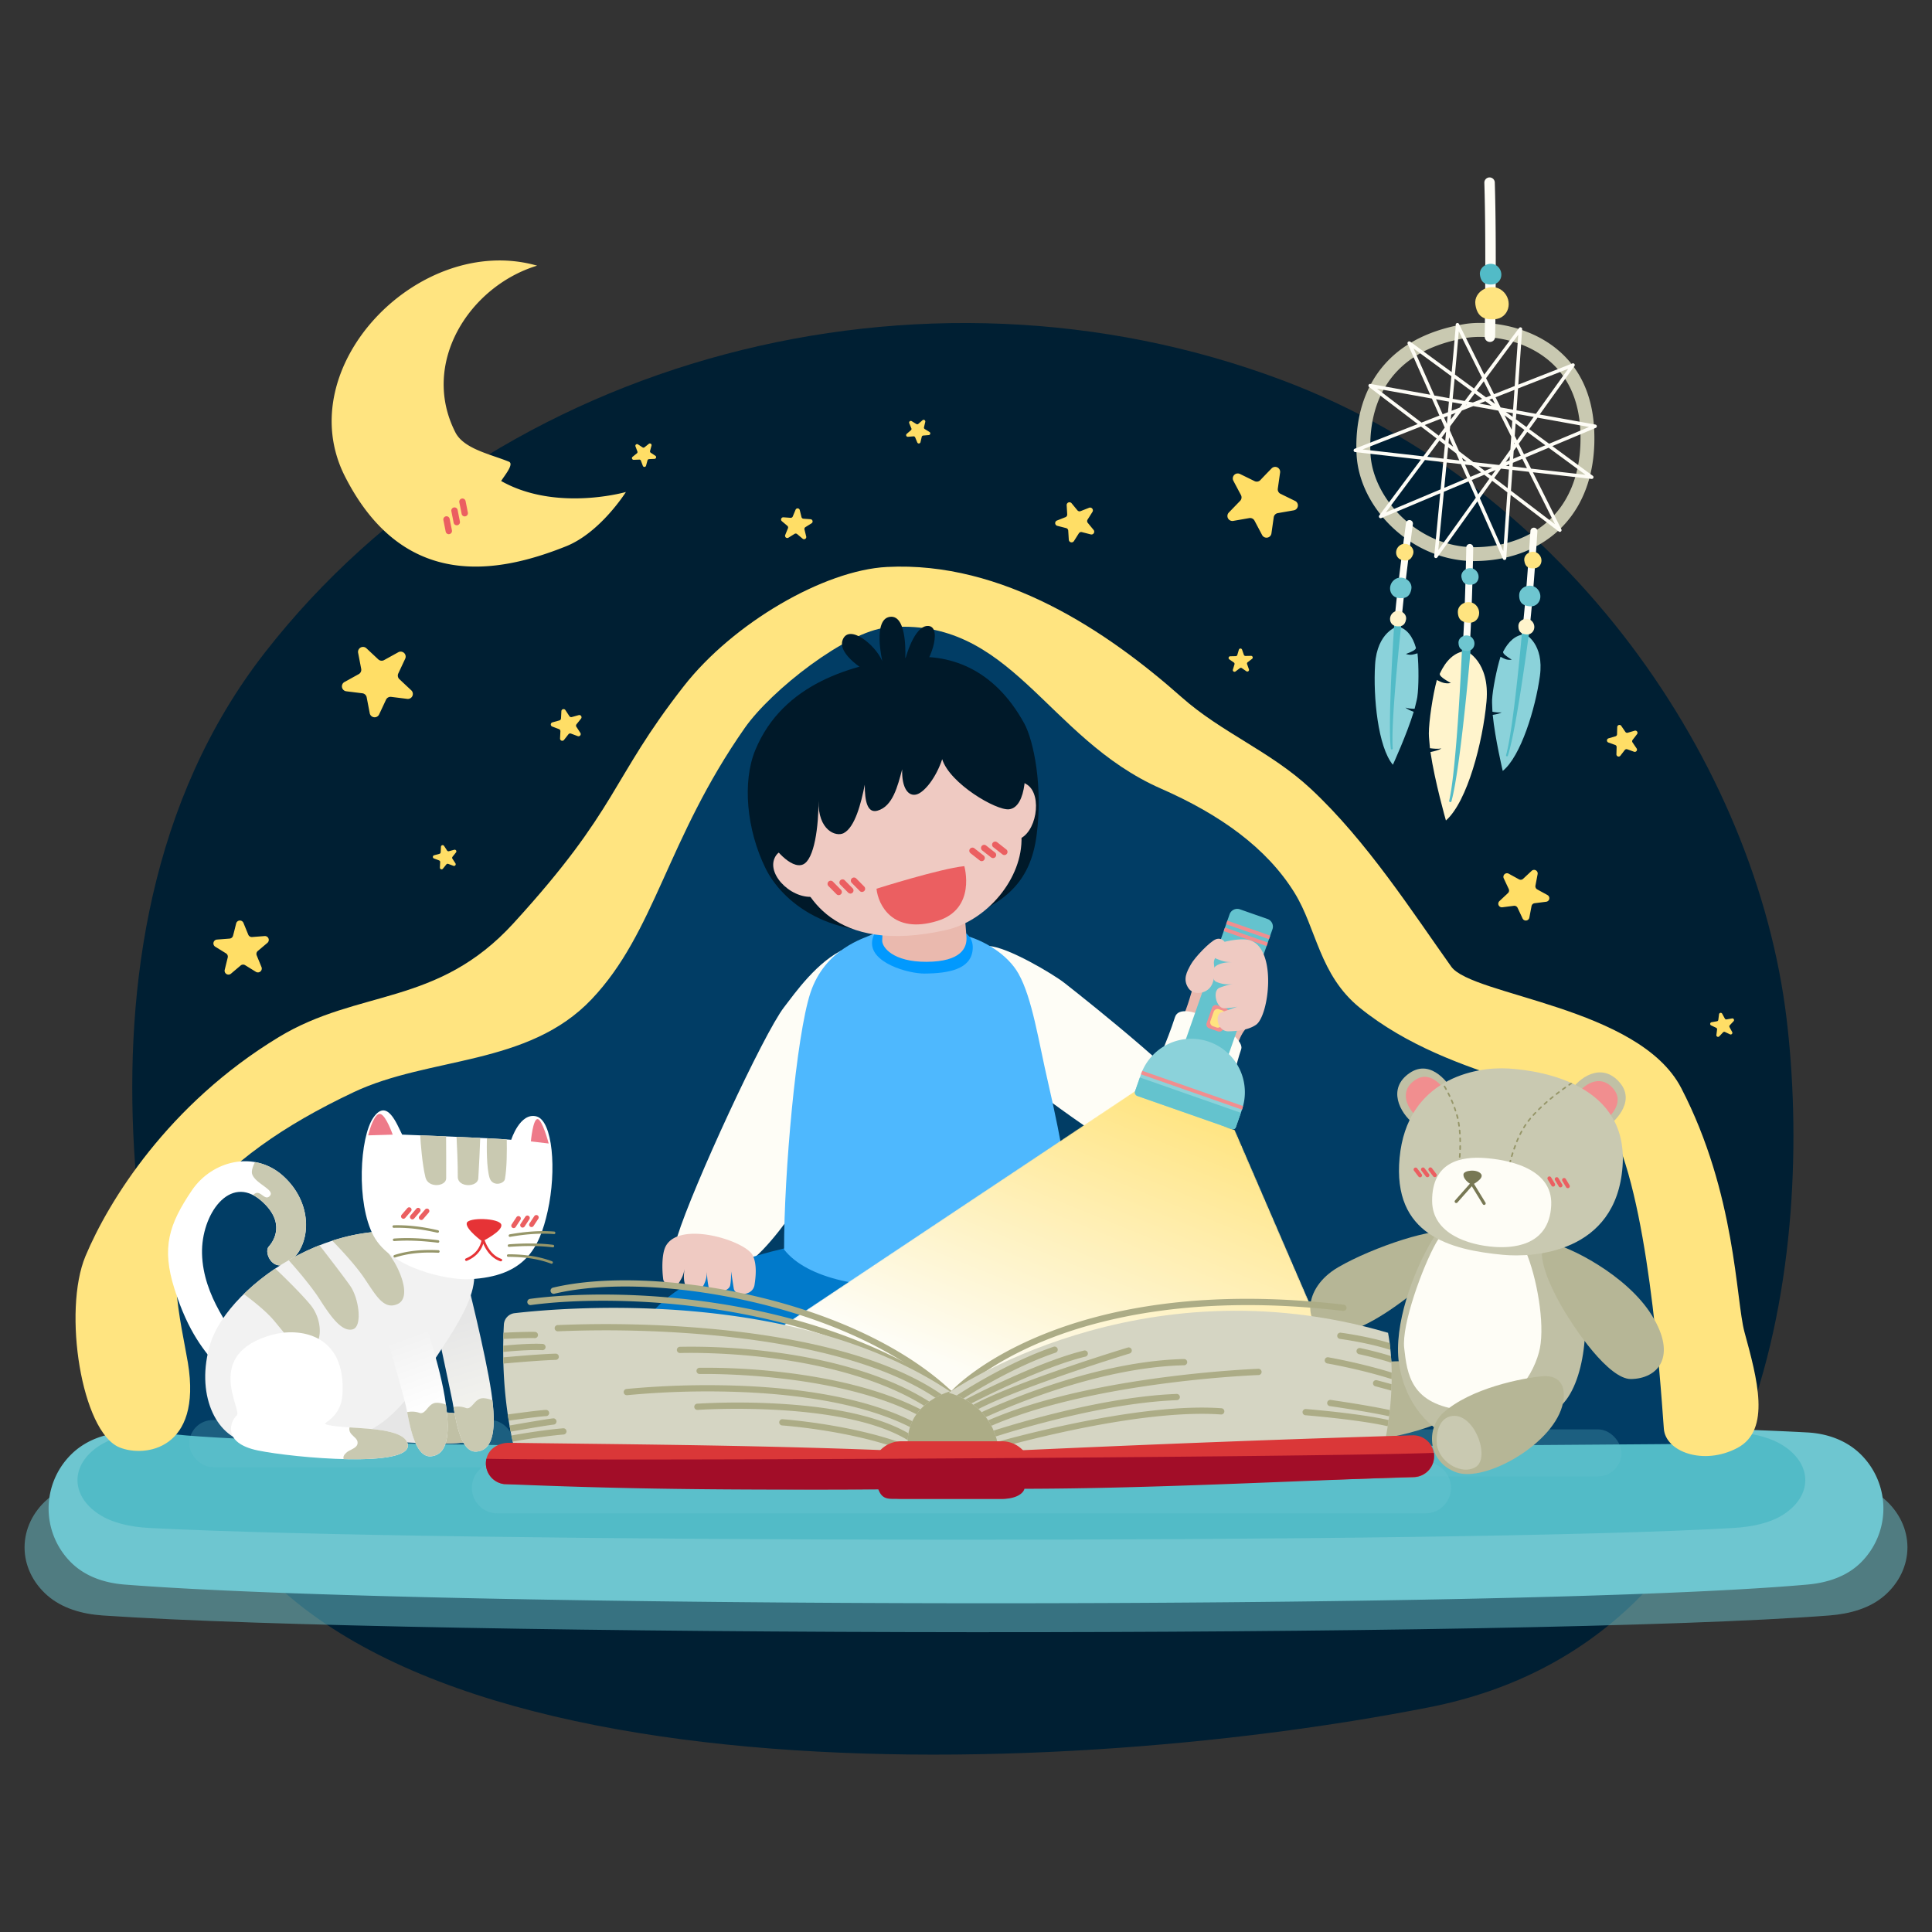 <svg xmlns="http://www.w3.org/2000/svg" viewBox="0 0 2000 2000"><rect x="0" y="0" width="2000" height="2000" fill="#333333" stroke="none"/><defs><linearGradient id="d" x1="441.94" x2="443.95" y1="2221.14" y2="2221.14" gradientTransform="scale(-171.82 171.82) rotate(67.872 1863.078 780.3)" gradientUnits="userSpaceOnUse"><stop offset="0" stop-color="#bfbfbf" class="stopColorbfbfbf svgShape"/><stop offset="1" stop-color="#000000" class="stopColor000000 svgShape"/></linearGradient><linearGradient id="f" x1="441.94" x2="443.95" y1="2221.14" y2="2221.14" gradientTransform="scale(-171.82 171.82) rotate(67.872 1863.078 780.3)" gradientUnits="userSpaceOnUse"><stop offset="0" stop-color="#ffe480" class="stopColorffe480 svgShape"/><stop offset="1" stop-color="#fefdf6" class="stopColorfefdf6 svgShape"/></linearGradient><linearGradient id="h" x1="422.12" x2="424.13" y1="2228.74" y2="2228.74" gradientTransform="scale(-52.23 52.23) rotate(-73.13 -1277.363 1419.63)" gradientUnits="userSpaceOnUse"><stop offset="0" stop-color="#f5f5f0" class="stopColorf5f5f0 svgShape"/><stop offset="1" stop-color="#e6e6e6" class="stopColore6e6e6 svgShape"/></linearGradient><linearGradient id="i" x1="456.43" x2="458.45" y1="2204.4" y2="2204.4" gradientTransform="matrix(13.89 37.39 37.39 -13.89 -88346.95 14938.77)" gradientUnits="userSpaceOnUse"><stop offset="0" stop-color="#f2f2f2" class="stopColorf2f2f2 svgShape"/><stop offset="1" stop-color="#ffffff" class="stopColorfff svgShape"/></linearGradient><clipPath id="g"><path fill="#c9c9b1" d="M1556.05,1299c30.67,2.87,117.08-1.32,123.62-91.66,6-83.51-80.76-98.89-118-101.22-35.21-2.2-105.13,11.39-112.8,92.28C1441.29,1278.48,1501.09,1293.84,1556.05,1299Z" clip-rule="evenodd" class="colorc9c9b1 svgShape"/></clipPath><clipPath id="j"><path fill="#d5d5c3" d="M1034,1505.06s1.06-47.47-51.84-63.34c0,0,196.34-138,454.74-62,9.92,53.06-2.68,109.76-2.68,109.76Z" clip-rule="evenodd" class="colord5d5c3 svgShape"/></clipPath><clipPath id="k"><path fill="#d5d5c3" d="M531.7,1496.68c-9.33-40.77-12.33-83.26-10.09-125.52a12.58,12.58,0,0,1,10.93-11.75c51.93-6,289.67-26.35,450.82,81,0,0-53.63,14.2-42.06,66.65Z" clip-rule="evenodd" class="colord5d5c3 svgShape"/></clipPath><filter id="a" width="559.57" height="32766" x="811.68" y="-9192" color-interpolation-filters="sRGB" filterUnits="userSpaceOnUse"><feFlood flood-color="#fff" result="bg"/><feBlend in="SourceGraphic" in2="bg"/></filter><filter id="c" width="559.57" height="346.58" x="811.68" y="1129.42" color-interpolation-filters="sRGB" filterUnits="userSpaceOnUse"><feFlood flood-color="#fff" result="bg"/><feBlend in="SourceGraphic" in2="bg"/></filter><mask id="e" width="559.57" height="346.58" x="811.68" y="1129.42" maskUnits="userSpaceOnUse"><g filter="url(#c)" mask="url(#b)" fill="#000000" class="color000 svgShape"><path d="M1175.06,1129.42l103.22,40.4,93,215.33s-255.48,93.09-348.74,90.82c-78.4-1.91-210.82-104.44-210.82-104.44Z" style="mix-blend-mode:multiply" fill="url(#d)" fill-rule="evenodd"/></g></mask></defs><g style="isolation:isolate" fill="#000000" class="color000 svgShape"><path fill="#001f33" fill-rule="evenodd" d="M214.86,1543.3c-43.19-94.65-179.6-561.48,59.51-868s679.2-422.15,1052.91-281.77c297.6,111.78,490.75,399.18,522.16,660.84,28.32,235.77-14.7,643-370,713C1078.15,1846.42,362,1865.82,214.86,1543.3Z" class="color001f33 svgShape"/><path fill="#ffde66" fill-rule="evenodd" d="M370.73 675.83a5.15 5.15 0 018.58-4.74l12.28 11.49a5.14 5.14 0 006 .75l14.72-8.13a5.15 5.15 0 017.15 6.69c-2.64 5.64-5.43 11.62-7.13 15.23a5.15 5.15 0 001.14 6l12.28 11.49a5.15 5.15 0 01-4.15 8.87l-16.69-2.08a5.17 5.17 0 00-5.3 2.93l-7.13 15.23a5.15 5.15 0 01-9.72-1.21c-1.18-6.11-2.43-12.59-3.18-16.51a5.17 5.17 0 00-4.42-4.15l-16.69-2.07a5.15 5.15 0 01-1.85-9.62l14.72-8.13a5.15 5.15 0 002.57-5.48C373.16 688.42 371.91 681.94 370.73 675.83zM1316.35 484.89a5.15 5.15 0 018.8 4.31c-.88 6.16-1.81 12.69-2.37 16.65a5.14 5.14 0 002.83 5.35l15.11 7.39a5.16 5.16 0 01-1.38 9.7l-16.57 2.89a5.15 5.15 0 00-4.21 4.35c-.56 4-1.5 10.49-2.37 16.65a5.15 5.15 0 01-9.65 1.69L1298.67 539a5.16 5.16 0 00-5.44-2.67l-16.57 2.9a5.15 5.15 0 01-4.58-8.66l11.7-12.08a5.16 5.16 0 00.86-6c-1.88-3.53-5-9.36-7.88-14.86a5.15 5.15 0 016.82-7l15.1 7.4a5.17 5.17 0 006-1C1307.42 494.1 1312 489.36 1316.35 484.89zM581.13 736.25a2.28 2.28 0 014.19-1.15l4.09 6.24a2.27 2.27 0 002.51.95l7.19-2a2.29 2.29 0 012.38 3.64l-4.67 5.81a2.28 2.28 0 00-.13 2.68c1 1.48 2.58 3.93 4.09 6.24a2.28 2.28 0 01-2.72 3.38l-7-2.64a2.3 2.3 0 00-2.59.7L583.83 766a2.28 2.28 0 01-4.06-1.54c.13-2.76.28-5.68.36-7.45a2.28 2.28 0 00-1.47-2.24l-7-2.65a2.28 2.28 0 01.21-4.33l7.19-2a2.29 2.29 0 001.68-2.1C580.86 741.92 581 739 581.13 736.25zM823.57 527.69a2.28 2.28 0 014.33.31c.66 2.68 1.37 5.52 1.79 7.24a2.29 2.29 0 002 1.73l7.44.53a2.29 2.29 0 011 4.22l-6.33 3.94a2.27 2.27 0 00-1 2.48c.42 1.72 1.12 4.56 1.78 7.24a2.28 2.28 0 01-3.68 2.3l-5.7-4.81a2.29 2.29 0 00-2.68-.19l-6.33 3.93a2.28 2.28 0 01-3.32-2.8c1-2.55 2.14-5.26 2.8-6.9a2.27 2.27 0 00-.64-2.61l-5.7-4.8a2.29 2.29 0 011.64-4l7.43.54a2.28 2.28 0 002.28-1.42zM1674.16 752.65a2.28 2.28 0 014.17-1.21l4.2 6.16a2.26 2.26 0 002.52.91l7.16-2.09a2.28 2.28 0 012.44 3.59l-4.56 5.9a2.27 2.27 0 00-.08 2.68l4.19 6.16a2.28 2.28 0 01-2.66 3.44l-7-2.52a2.3 2.3 0 00-2.58.75c-1.08 1.4-2.88 3.71-4.56 5.9a2.29 2.29 0 01-4.09-1.47c.08-2.76.17-5.69.22-7.45a2.29 2.29 0 00-1.5-2.23l-7-2.51a2.28 2.28 0 01.13-4.34l7.16-2.09a2.28 2.28 0 001.64-2.12C1674 758.34 1674.07 755.41 1674.16 752.65zM657.81 462A1.75 1.75 0 01660.4 460l4.77 3.12a1.73 1.73 0 002.05-.1c1.06-.84 2.8-2.24 4.44-3.57a1.74 1.74 0 012.05-.09 1.72 1.72 0 01.73 1.91l-1.49 5.5a1.73 1.73 0 00.73 1.92l4.76 3.12a1.75 1.75 0 01-.87 3.21l-5.69.27a1.76 1.76 0 00-1.6 1.29c-.35 1.31-.94 3.47-1.49 5.5a1.75 1.75 0 01-3.32.16l-2-5.33a1.76 1.76 0 00-1.72-1.12L656 476a1.75 1.75 0 01-1.17-3.11l4.44-3.57a1.74 1.74 0 00.54-2C659.36 466.1 658.56 464 657.81 462zM955 435a1.75 1.75 0 012.84 1.73c-.49 2.05-1 4.23-1.31 5.55a1.73 1.73 0 00.79 1.89l4.87 3a1.76 1.76 0 01.79 1.89 1.73 1.73 0 01-1.55 1.34l-5.68.47a1.73 1.73 0 00-1.56 1.34c-.31 1.31-.83 3.49-1.31 5.54a1.75 1.75 0 01-3.31.28c-.81-1.95-1.68-4-2.2-5.26a1.75 1.75 0 00-1.75-1.07l-5.69.47a1.74 1.74 0 01-1.28-3.06l4.32-3.72a1.74 1.74 0 00.48-2c-.53-1.24-1.39-3.31-2.21-5.26a1.75 1.75 0 012.52-2.16l4.87 3a1.75 1.75 0 002-.17zM456.48 876.53a1.75 1.75 0 013.21-.86l3.11 4.77a1.75 1.75 0 001.92.73l5.5-1.49a1.77 1.77 0 011.92.73 1.74 1.74 0 01-.11 2.05l-3.57 4.44a1.74 1.74 0 00-.11 2.05l3.12 4.77a1.75 1.75 0 01-2.08 2.59l-5.33-2a1.75 1.75 0 00-2 .53l-3.58 4.44a1.74 1.74 0 01-3.1-1.18c.11-2.11.22-4.34.28-5.69a1.74 1.74 0 00-1.12-1.72l-5.32-2a1.75 1.75 0 01.16-3.32l5.51-1.49a1.73 1.73 0 001.28-1.59C456.26 880.87 456.37 878.64 456.48 876.53zM1282.46 672.57a1.75 1.75 0 013.32-.07c.69 2 1.43 4.1 1.87 5.38a1.75 1.75 0 001.69 1.17l5.7-.12a1.74 1.74 0 011.09 3.13l-4.54 3.45a1.75 1.75 0 00-.59 2c.45 1.28 1.18 3.39 1.88 5.38a1.75 1.75 0 01-2.65 2l-4.68-3.25a1.74 1.74 0 00-2 0l-4.54 3.45a1.75 1.75 0 01-2.73-1.9l1.65-5.45a1.75 1.75 0 00-.68-1.94l-4.68-3.25a1.75 1.75 0 01-.67-1.94 1.73 1.73 0 011.63-1.24l5.7-.12a1.75 1.75 0 001.63-1.24zM1779.53 1050a1.75 1.75 0 013.27-.61l2.73 5a1.73 1.73 0 001.85.88l5.61-1a1.74 1.74 0 011.59 2.91l-3.92 4.14a1.76 1.76 0 00-.26 2l2.73 5a1.75 1.75 0 01-2.28 2.42l-5.15-2.44a1.76 1.76 0 00-2 .37c-.92 1-2.46 2.61-3.91 4.15a1.75 1.75 0 01-3-1.42c.27-2.09.56-4.31.73-5.66a1.75 1.75 0 00-1-1.8l-5.15-2.44a1.74 1.74 0 01.42-3.29l5.61-1a1.74 1.74 0 001.4-1.5C1779 1054.32 1779.26 1052.1 1779.53 1050zM244.45 956a4 4 0 017.6-.56c1.82 4.47 3.77 9.22 4.94 12.09a4 4 0 004 2.48l13-1a4 4 0 012.88 7l-10 8.44a4 4 0 00-1.12 4.57c1.18 2.87 3.12 7.62 4.95 12.09a4 4 0 01-5.81 4.92l-11.11-6.87a4 4 0 00-4.69.34l-10 8.45a4 4 0 01-6.47-4l3.11-12.69a4 4 0 00-1.78-4.36l-11.12-6.87a4 4 0 011.82-7.4l13-1a4 4 0 003.59-3C242.08 965.63 243.3 960.65 244.45 956zM1104.21 523a2.89 2.89 0 015.12-2l6 7.28a2.89 2.89 0 003.3.84l8.78-3.48a2.9 2.9 0 013.51 4.24c-1.88 3-3.86 6.09-5.06 8a2.89 2.89 0 00.21 3.4l6 7.27a2.89 2.89 0 01-2.95 4.65l-9.15-2.35a2.91 2.91 0 00-3.16 1.25l-5.06 8a2.89 2.89 0 01-5.33-1.37c-.22-3.49-.45-7.19-.59-9.42a2.91 2.91 0 00-2.17-2.63l-9.15-2.34a2.89 2.89 0 01-.35-5.49l8.79-3.48a2.9 2.9 0 001.82-2.88C1104.66 530.23 1104.43 526.53 1104.21 523zM1585.57 901.49a3.71 3.71 0 016.18 3.4l-2.27 11.9a3.71 3.71 0 001.86 3.94l10.61 5.83a3.71 3.71 0 01-1.33 6.93l-12 1.52a3.72 3.72 0 00-3.18 3c-.53 2.83-1.43 7.49-2.27 11.9a3.7 3.7 0 01-7 .88l-5.16-11a3.73 3.73 0 00-3.82-2.1l-12 1.52a3.71 3.71 0 01-3-6.38l8.82-8.29a3.72 3.72 0 00.82-4.28c-1.23-2.6-3.25-6.9-5.16-11a3.71 3.71 0 015.15-4.82l10.61 5.83a3.71 3.71 0 004.32-.55z" class="colorffde66 svgShape"/><path fill="#ffe480" fill-rule="evenodd" d="M586,565.51c35.69-14.29,61.93-56.19,61.93-56.19s-58.46,16.81-111.61-3.22a124.94,124.94,0,0,1-17.53-8.17c3.54-5.74,13.7-17.63,8-20-18.7-7.68-46.6-13.12-55.39-30.36C435,376.18,485.63,296.52,556,275,434.6,240.47,299.16,379.45,357.18,493.34,417.84,612.42,515.83,593.6,586,565.51Z" class="colorffe480 svgShape"/><path fill="#eb5f61" d="M464.6 553a3.3 3.3 0 01-3.23-2.66L459 538.39a3.3 3.3 0 116.48-1.29l2.37 11.9a3.32 3.32 0 01-2.6 3.89A3.57 3.57 0 01464.6 553zM472.85 543.77a3.32 3.32 0 01-3.24-2.66l-2.36-11.9a3.3 3.3 0 116.48-1.29l2.36 11.9a3.3 3.3 0 01-2.59 3.89A3.66 3.66 0 01472.85 543.77zM481.1 534.59a3.3 3.3 0 01-3.24-2.66L475.49 520a3.3 3.3 0 116.48-1.29l2.37 11.9a3.3 3.3 0 01-2.6 3.88A2.79 2.79 0 01481.1 534.59z" class="coloreb5f61 svgShape"/><path fill="#c9c9b1" d="M1526.36,580.85c-30.32,0-59.9-11.86-83.48-33.53-23.1-21.23-37.16-49.25-38.57-76.88-1.67-32.7,6-61.88,22-84.4,19-26.64,49-43.61,89.13-50.45h0c25.4-4.34,66,1.64,95.22,25,24.43,19.55,37.75,47.63,39.6,83.47,2.12,40.88-8.79,75.37-31.56,99.73-21.77,23.3-53.91,36.45-90.51,37ZM1532,348.74a86.85,86.85,0,0,0-14.12,1.05h0c-90.83,15.49-101.12,81.78-99.18,119.92,2.35,46,48.75,96.73,107.65,96.73H1528c32.65-.53,61.14-12,80.21-32.47,20-21.43,29.61-52.26,27.7-89.15-1.63-31.55-13.14-56.1-34.21-73C1578.85,353.57,1550.94,348.74,1532,348.74Zm-15.33-6.05h0Z" class="colorc9c9b1 svgShape"/><path fill="#fefdf6" d="M1557.48,579.69a1.8,1.8,0,0,1-1.64-1.08L1529.44,519l-41.52,58a1.8,1.8,0,0,1-3.25-1.23c1.81-18.69,4-41.32,6.26-65.11l-61,25.66a1.78,1.78,0,0,1-2.11-.55,1.82,1.82,0,0,1,0-2.19l43.13-57.83L1402.87,468a1.8,1.8,0,0,1-.46-3.47l65.2-25.56-50.31-38.34a1.8,1.8,0,0,1,1.41-3.2l61.81,11.16-23.34-52.69a1.8,1.8,0,0,1,2.71-2.18l42.88,31.49c2.55-27.71,4.23-47,4.17-48.85a1.8,1.8,0,0,1,3.4-1l26.16,52.47,36-48.25a1.8,1.8,0,0,1,3.24,1.2l-4,57.39,56-21.95a1.81,1.81,0,0,1,2.08.57,1.79,1.79,0,0,1,0,2.15l-35.94,50.16,57.66,10.41a1.8,1.8,0,0,1,.38,3.43L1607,461.81l41.85,30.73a1.8,1.8,0,0,1-1.27,3.24l-60.74-6.89L1616.34,548a1.8,1.8,0,0,1-2.7,2.24l-49.8-37.94L1559.28,578a1.81,1.81,0,0,1-1.48,1.65A1.73,1.73,0,0,1,1557.48,579.69Zm-25.6-64.06,24.31,54.88,4.22-60.84-15.69-11.95Zm-37.17-6.57c-2.28,23.81-4.35,45.25-5.81,60.37l38.85-54.22-7.49-16.9Zm69.43-1.08,45.53,34.69-27.05-54.26-17-1.93Zm-89.07-31.78-40.44,54.22,56.69-23.85c.89-9.31,1.8-18.77,2.7-28.22Zm48.51,20.71,6.61,14.9,11.66-16.28-5.33-4.06Zm23.24-2.12,13.88,10.58,1.34-19.3-8.3-.94Zm-49.22-16c-.85,8.9-1.69,17.69-2.5,26.22l23.7-10-6.46-14.58Zm18.89,2.14,5.64,12.72,11.08-4.67-9.49-7.23Zm23.86,9,3.6,2.74,4.37-6.09Zm44.62-4.81,56.33,6.39-38.13-28-24,10.08Zm-54.26-2.53,6.33,4.82,7.69-3.23Zm35.16.36,14.83,1.68-4.81-9.65-9.75,4.1Zm-7-.8,3.45.39.13-1.9Zm-33.72-3.82,26.4,3,.81-.34,11.15-15.56.93-13.47-13.3-26.69-.33-.24-25.69-4.64-11.79,4.62-12.14,16.28q-.2,2.09-.39,4.2l9.56,21.58ZM1563,472.2l-4.33,6,4-1.69Zm-48.2,4.88,3.33.38-4.77-3.63Zm-16.86-1.91,12.71,1.44-3.24-7.31L1499.1,463Q1498.53,469.08,1497.94,475.17Zm69.06-8.55-.58,8.36,7.86-3.3-4.47-9Zm-89.44,6.24,16.8,1.91q.69-7.22,1.36-14.38l-5.65-4.3Zm-67.08-7.61,62.94,7.14,13.78-18.49L1471,441.53Zm161.7-5.86,5.43,10.89,22.18-9.33L1581,447.13Zm-72.68-.65,4.88,3.72-4.31-9.72C1499.88,454.73,1499.7,456.74,1499.5,458.74Zm68.08-.5-.1,1.53.51-.71Zm15.49-14,20.59,15.12L1645,442l-53.37-9.64Zm-90.85,9,3.9,3q.45-4.73.89-9.4Zm75.85-2.05,2.29,4.6,7.71-10.76-9.11-6.68ZM1474.89,440l14.47,11,6.24-8.37-4.06-9.17Zm82.57-10.13,7.44,14.93.63-9Zm11.8,4.19,10.91,8,7.49-10.46-18-3.25Zm-74.37-1.9,2.89,6.51q.38-4,.75-7.93Zm-69.46-29.84,46.11,35.13,18.54-7.27-7.79-17.59Zm76.86,26.94-.48,5.06,5.14-6.89Zm56.56-2.84,7,5.12.27-3.82Zm-72.28-13.06,6.86,15.5,5.48-2.14c.34-3.71.69-7.36,1-10.94Zm83.33,11.39,20.08,3.63,33.39-46.6-51.9,20.35Zm-66.41-8.33q-.4,4.36-.82,8.82L1511,422l2.75-3.68Zm49.94,5.36,12.91,2.33,1.42-20.52-19.58,7.67Zm-22-4,12.69,2.29-6.45-4.73ZM1517.74,419l-.36.48.95-.37Zm24-5.18,5.9,4.34-2.77-5.57Zm-21.54,2,4.57.82,9.56-3.74-7.72-5.68Zm-16.32-2.95,12.35,2.23,7.47-10-17.88-13.14C1505.16,398.53,1504.51,405.53,1503.83,412.81Zm-19-3.43,15.46,2.79c.75-8,1.46-15.63,2.11-22.76l-39.17-28.77Zm43.9-5.11,9.54,7,5-1.94-7.32-14.69Zm9.59-12.85,8.27,16.6L1568,399.6l3.67-53Zm-32.15-3.71,19.66,14.43,8.27-11.1-24-48.14C1509.41,351.64,1508,367.73,1506.15,387.71Z" class="colorfefdf6 svgShape"/><path fill="#fefdf6" d="M1542.37,354h-.09a5.39,5.39,0,0,1-5.31-5.5c0-.94,1.58-94.88-.38-159.26a5.41,5.41,0,0,1,5.24-5.57h.17a5.4,5.4,0,0,1,5.4,5.24c2,64.64.39,158.83.37,159.78A5.4,5.4,0,0,1,1542.37,354Z" class="colorfefdf6 svgShape"/><path fill="#ffe480" fill-rule="evenodd" d="M1546.79,330.52c15.45-.74,20-19.39,8.82-29.23s-30.37-.46-28.29,14S1538.56,330.91,1546.79,330.52Z" class="colorffe480 svgShape"/><path fill="#52bbc7" fill-rule="evenodd" d="M1544.55,294.47c9.93-.48,12.85-12.46,5.67-18.78s-19.51-.3-18.18,9S1539.26,294.72,1544.55,294.47Z" class="color52bbc7 svgShape"/><path fill="#fefdf6" d="M1446.79,652h-.22a3.59,3.59,0,0,1-3.37-3.82c1.89-30.06,12.18-105.94,12.28-106.7a3.6,3.6,0,1,1,7.14,1c-.1.76-10.35,76.38-12.23,106.19A3.61,3.61,0,0,1,1446.79,652Z" class="colorfefdf6 svgShape"/><path fill="#ffe480" fill-rule="evenodd" d="M1451.54,579.77c-7.76-1.81-8.33-11.68-1.75-15.63s15.43,2.58,13,9.7S1455.68,580.73,1451.54,579.77Z" class="colorffe480 svgShape"/><path fill="#6ec6d0" fill-rule="evenodd" d="M1448.16,619.13c-9.84-.89-12.24-12.92-4.84-18.89s19.4.53,17.68,9.68S1453.4,619.6,1448.16,619.13Z" class="color6ec6d0 svgShape"/><path fill="#8bd2da" fill-rule="evenodd" d="M1446.79,648.39s-21.21,5.65-23.3,39.47,3,85.41,18.41,103.81c0,0,14.28-31,21.56-54.79-3.3-1.26-7-2.86-8.58-4.42,2.61,1,6.19,1.2,9.51,1.28,1.08-4.82,2.26-8.58,2.79-12.1,1.52-10,1.65-32,.21-45.36-3.83,1.12-6.85,2.43-12,.71,5.38-2,10.95-4.32,10.3-6.59C1462.53,659.45,1456.73,650.8,1446.79,648.39Z" class="color8bd2da svgShape"/><path fill="#52bbc7" fill-rule="evenodd" d="M1443.2,648.07s-2.73,39.76-3.87,76.06c-.65,20.79-.77,40.44.45,50.85a1,1,0,0,0,1.07.89,1,1,0,0,0,.89-1.08c-.78-10.37.15-29.85,1.65-50.46,2.62-36.11,7-75.62,7-75.62a3.6,3.6,0,1,0-7.18-.64Z" class="color52bbc7 svgShape"/><path fill="#fff4cc" fill-rule="evenodd" d="M1445.86,648.32c-7.4-.67-9.21-9.72-3.64-14.21s14.59.4,13.3,7.28S1449.81,648.68,1445.86,648.32Z" class="colorfff4cc svgShape"/><path fill="#fefdf6" d="M1579,660.2a4,4,0,0,1-.49,0,3.61,3.61,0,0,1-3.09-4.06c4-29.59,8.83-105.75,8.88-106.51a3.6,3.6,0,1,1,7.19.45c0,.77-4.88,77.19-8.93,107A3.6,3.6,0,0,1,1579,660.2Z" class="colorfefdf6 svgShape"/><path fill="#ffe480" fill-rule="evenodd" d="M1587.83,588.39c8-.25,10.47-9.82,4.8-15s-15.64-.51-14.69,6.94S1583.59,588.52,1587.83,588.39Z" class="colorffe480 svgShape"/><path fill="#6ec6d0" fill-rule="evenodd" d="M1583.42,627.64c9.82,1.06,14.54-10.25,8.45-17.57s-19.12-3.29-19.23,6S1578.18,627.08,1583.42,627.64Z" class="color6ec6d0 svgShape"/><path fill="#8bd2da" fill-rule="evenodd" d="M1579,656.6s19.69,9.71,15.09,43.28-19.75,83.15-38.46,98.17c0,0-7.91-33.18-10.37-58,3.49-.58,7.48-1.41,9.29-2.64-2.75.44-6.3,0-9.58-.62-.12-4.94-.53-8.85-.36-12.41.48-10.07,4.68-31.74,8.71-44.52,3.54,1.86,6.24,3.74,11.64,3.06-4.88-3.06-9.9-6.39-8.82-8.48C1561.39,664.35,1568.78,657,1579,656.6Z" class="color8bd2da svgShape"/><path fill="#52bbc7" fill-rule="evenodd" d="M1575.42,656.21s-3.48,39.6-8,75.52c-2.59,20.5-5.5,39.78-8.3,49.8a1,1,0,1,0,1.89.57c3.23-10,7-29.26,10.43-49.78,6-35.81,11.15-75.33,11.15-75.33a3.6,3.6,0,1,0-7.16-.78Z" class="color52bbc7 svgShape"/><path fill="#fff4cc" fill-rule="evenodd" d="M1579.93,656.72c7.39.79,10.94-7.72,6.36-13.22s-14.38-2.48-14.47,4.52S1576,656.29,1579.93,656.72Z" class="colorfff4cc svgShape"/><path fill="#fefdf6" d="M1517.38,677.39h-.33a3.6,3.6,0,0,1-3.26-3.92c2.69-29.74,4.09-106,4.1-106.81a3.61,3.61,0,0,1,3.6-3.53h.07a3.6,3.6,0,0,1,3.54,3.66c0,.77-1.42,77.33-4.13,107.33A3.61,3.61,0,0,1,1517.38,677.39Z" class="colorfefdf6 svgShape"/><path fill="#6ec6d0" fill-rule="evenodd" d="M1523.15,605.25c7.94-.6,10-10.27,4.12-15.18s-15.65.2-14.37,7.59S1518.91,605.57,1523.15,605.25Z" class="color6ec6d0 svgShape"/><path fill="#ffe480" fill-rule="evenodd" d="M1520.49,644.66c9.86.62,14.07-10.89,7.66-17.93s-19.25-2.44-19,6.87S1515.24,644.33,1520.49,644.66Z" class="colorffe480 svgShape"/><path fill="#fff4cc" fill-rule="evenodd" d="M1517.81,673.83s24.79,10.88,21,52.48-19.73,103.53-42,123.06c0,0-11.57-40.43-16-70.84,4.27-.91,9.14-2.15,11.3-3.76-3.36.69-7.77.29-11.84-.23-.41-6.08-1.14-10.88-1.13-15.28,0-12.42,4-39.36,8.28-55.32,4.47,2.09,7.89,4.26,14.5,3.12-6.18-3.49-12.54-7.32-11.32-9.95C1496.55,684.34,1505.24,674.89,1517.81,673.83Z" class="colorfff4cc svgShape"/><path fill="#52bbc7" fill-rule="evenodd" d="M1513.38,673.54s-2.11,49-5.7,93.49c-2.06,25.38-4.58,49.3-7.48,61.8a1.21,1.21,0,0,0,2.35.6c3.44-12.46,7-36.43,10.11-61.9,5.44-44.44,9.58-93.42,9.58-93.42a4.44,4.44,0,1,0-8.86-.57Z" class="color52bbc7 svgShape"/><path fill="#6ec6d0" fill-rule="evenodd" d="M1518.31,673.86c7.42.47,10.58-8.2,5.76-13.49s-14.48-1.83-14.25,5.17S1514.35,673.61,1518.31,673.86Z" class="color6ec6d0 svgShape"/><path fill="#6ec6d0" fill-rule="evenodd" d="M1974.58,1601.85c0-18.69-8.52-36.62-23.67-49.83s-35.74-19.63-57.13-20.64c-313.9-14.93-1468.52-13.23-1787.56,0-21.4.88-42,7.42-57.13,20.64s-23.67,31.14-23.67,49.83h0c0,18.69,8.51,36.61,23.67,49.83s35.77,19.17,57.13,20.64c323.09,22.17,1477.94,24,1787.56,0,21.34-1.66,42-7.43,57.13-20.64s23.67-31.14,23.67-49.83Z" opacity=".5" class="color6ec6d0 svgShape"/><path fill="#6ec6d0" fill-rule="evenodd" d="M1949.68,1561.6a78.75,78.75,0,0,0-23.06-55.68c-14.77-14.77-34.83-21.93-55.68-23.06-305.88-16.68-1431-14.78-1741.88,0-20.86,1-40.91,8.29-55.68,23.06a78.75,78.75,0,0,0-23.06,55.68h0a78.74,78.74,0,0,0,23.06,55.67c14.77,14.77,34.86,21.43,55.68,23.07,314.83,24.77,1440.17,26.84,1741.88,0,20.8-1.85,40.91-8.3,55.68-23.07a78.74,78.74,0,0,0,23.06-55.67Z" class="color6ec6d0 svgShape"/><path fill="#52bbc7" fill-rule="evenodd" d="M1868.84,1532.22c0-13.13-7.82-25.72-21.72-35s-32.8-13.79-52.43-14.5c-288-10.49-1347.58-9.29-1640.34,0-19.65.62-38.53,5.22-52.43,14.5s-21.72,21.88-21.72,35h0c0,13.14,7.81,25.73,21.72,35s32.82,13.48,52.43,14.51c296.48,15.57,1356.22,16.88,1640.34,0,19.58-1.17,38.52-5.22,52.43-14.51s21.72-21.87,21.72-35Z" class="color52bbc7 svgShape"/><path fill="#013d65" fill-rule="evenodd" d="M149.45,1478.11c-16-41-69.67-162.18,51-301.77,48.56-56.18,283.34-78.19,387.68-220.68,80.54-110,146.3-226.1,219.81-289.39,39.8-34.27,124.2-53.93,188.86-49.79s173,125.16,231.06,157.79c90,50.57,132.89,134.42,234,242.85,58.07,62.25,179.92,74.34,211.24,114.49,91.38,117.14,93.3,296.15,111.58,362.77C1784.66,1494.38,162,1510.36,149.45,1478.11Z" class="color013d65 svgShape"/><path fill="#ffe480" fill-rule="evenodd" d="M123.7,1498.34c25.92,10.61,85.79,2.8,70.79-87.73-6.28-37.89-27.65-119.13,4.47-158.31,40-48.79,93.39-86.78,167.08-121.64,78.39-37.08,180.53-26.93,246.28-96.13,66-69.48,77.78-165.41,158.63-280.92,27.63-39.47,105.39-100,147.14-104,129.06-12.23,164.38,114.36,283.75,166.77,60.84,26.7,109.29,61.09,138.23,107.82,22.83,36.87,25.57,84.89,67.54,119,97,78.71,238,84,258.27,120.56,40.14,72.54,52.48,260.89,56.53,315.3,1.76,23.77,41,38.4,76.13,19.84s20.48-71.76,7.36-119.84c-9.1-33.35-8.76-143.3-65.53-252.76-43.73-84.31-216.55-95.47-238.07-125.67-39.67-55.66-87.4-130.16-145.64-184.3-41.65-38.73-92-57.79-133.53-94.65-76.91-68.2-185.11-141-305-134.76C852.92,590.29,758.92,645,707.8,710.39,631.62,807.88,641,836,531.65,955.66c-79,86.55-160.14,67.67-243.16,118-114.63,69.52-176.24,169.92-200,226.67S84.37,1482.25,123.7,1498.34Z" class="colorffe480 svgShape"/><path fill="#6ec6d0" fill-rule="evenodd" d="M1257.4,1482.71a38.08,38.08,0,0,0-38.09-38.08h-525a38.08,38.08,0,0,0-38.09,38.08h0a38.09,38.09,0,0,0,38.09,38.09h525a38.09,38.09,0,0,0,38.09-38.09Z" opacity=".35" class="color6ec6d0 svgShape"/><path fill="#eab9ae" fill-rule="evenodd" d="M1247.92,1155c24.57,24.6-10,69.68-61.71,38-35.61-21.76-102-71.16-138.14-99.18-23.31-18.08-36.35-55.41-24.29-76.42,13-22.62,48.11-10.92,78.47,9.73C1136.9,1050.75,1213.65,1120.71,1247.92,1155Z" class="coloreab9ae svgShape"/><path fill="#eab9ae" fill-rule="evenodd" d="M1251.88,1186.2c-12.85,32.31-81.88,14-67.4-41.38,9.64-36.83,27.77-59.14,43.24-99.91,10.12-26.67,13.26-66,46.41-58.3,13.26,3,28.28,16.26,29.4,33.42.93,14.33-2.43,31.31-14.48,45.62C1274.21,1083.27,1269.8,1141.15,1251.88,1186.2Z" class="coloreab9ae svgShape"/><path fill="#fefdf6" fill-rule="evenodd" d="M1256,1157.83c11.44,20.48-9.89,57.21-45.92,53.36-34.83-3.72-117-66.43-161.54-99.81-17.88-13.39-38.86-132.76-24.62-132,19.3,1,66.2,28.92,78,38.17C1129.53,1039.19,1238,1125.55,1256,1157.83Z" class="colorfefdf6 svgShape"/><path fill="#fefdf6" fill-rule="evenodd" d="M1249.08,1195.06c-16.87,13.83-57.31,9.26-65.4-26.06-7.81-34.14,15.62-63.13,32.69-116.14,6.84-21.26,73.45,19,68.54,33.19C1273.4,1119.24,1266,1181.24,1249.08,1195.06Z" class="colorfefdf6 svgShape"/><path fill="#eab9ae" fill-rule="evenodd" d="M728.61,1221.06c-11.54,24.61-24.67,63.62,8.15,76.38,36.48,14.17,57.09-23,70.7-48,22.38-41.13,50.45-98.34,68.63-128.28,15.3-25.22,18.58-110.25-3.34-120.58-23.59-11.13-58.27,39.81-76.36,80C787,1101.38,749.06,1177.47,728.61,1221.06Z" class="coloreab9ae svgShape"/><path fill="#fefdf6" fill-rule="evenodd" d="M701.17,1280c-9.21,29.58,60,40.07,81.52,20.53,39.13-35.53,94.72-133.53,119.53-183,10-20-14.22-141.19-27.28-135.46-28.78,12.63-52,46-63.22,60.5C790.47,1070,717.17,1228.61,701.17,1280Z" class="colorfefdf6 svgShape"/><path fill="#017acb" fill-rule="evenodd" d="M842.64,1285.82c-74.3,14-180.23,45.68-186.17,115.51-3.77,44.29,28.8,90.71,183.53,98.8s373.81-6.72,402.77-50.22c52.06-78.17-43.38-138.63-151.47-162.74C1018.18,1270.86,922.06,1270.86,842.64,1285.82Z" class="color017acb svgShape"/><path fill="#eab9ae" fill-rule="evenodd" d="M1247.86,1408.64c-2.19-27.4-43.69-58.64-88.19-49.53-35.56,7.28-137,30.6-161.38,29.44-21.26-1-109.18-17.82-141.39-20-4.74-.32-15.58-1.38-18.44.62-4.23,3-5.28,11.51-1.88,14.83,1.44,1.4,4.36,2.56,6.51,3.28a.84.84,0,0,1,.29,1.28c-.48.65-5.92-.79-9,1.06-2.21,1.35-3.49,6.3-2.59,9.65,1.23,4.58,9.15,4.2,8.59,6.38-.37,1.42-5.35-.46-8.47.81-2.72,1.1-3.86,6.28-2.75,8.94,1,2.29,5.18,2.82,6.78,4.43.32.32.14,1.07-.23,1.45-.81.83-4.46-1.32-7.25.43-2,1.23-3.44,5.81-2.1,8.46,1.13,2.26,3.71,2.25,6,3.44a.72.72,0,0,1-.11,1.27c-.94.26-4.43-1.17-6.6.66s-3.06,5.82-1.32,9.11c1.35,2.54,5.37,2.87,8.4,3.8,16.44,5.07,167.92,26.69,210.12,32.8S1255.39,1502.93,1247.86,1408.64Z" class="coloreab9ae svgShape"/><path fill="#0199fe" fill-rule="evenodd" d="M1257.35,1409.15c-2.2-27.4-42.31-61.47-93.32-51.65-35.64,6.86-151.17,29.09-177,26.83-14.58-1.28-45.85,87-25.82,90.61,42.91,7.64,64.63,8.78,81.29,11.19C1084.72,1492.23,1264.88,1503.44,1257.35,1409.15Z" class="color0199fe svgShape"/><path fill="#efcac2" fill-rule="evenodd" d="M664,1404.27c6.14-26.79,51.73-51.67,94.44-36.2,34.12,12.36,131.1,50.16,155.4,52.55,21.18,2.08,110.61-1.79,142.79.76,4.73.37,15.61.89,18.15,3.28,3.76,3.54,3.55,12.16-.3,15-1.62,1.17-4.68,1.89-6.91,2.3a.84.84,0,0,0-.47,1.22c.38.71,6,.08,8.71,2.34,2,1.66,2.54,6.75,1.16,9.94-1.88,4.34-9.66,2.82-9.42,5.06.16,1.45,5.36.32,8.26,2,2.53,1.48,2.91,6.77,1.42,9.24-1.28,2.13-5.53,2-7.34,3.4-.37.28-.3,1,0,1.47.68.94,4.61-.66,7.11,1.48,1.77,1.51,2.56,6.25.86,8.68-1.46,2.07-4,1.68-6.43,2.53a.72.72,0,0,0-.07,1.27c.89.4,4.55-.52,6.44,1.61s2.17,6.21,0,9.2c-1.7,2.33-5.72,2.07-8.86,2.55-17,2.63-170,2-212.65,2S642.82,1496.47,664,1404.27Z" class="colorefcac2 svgShape"/><path fill="#0199fe" fill-rule="evenodd" d="M664,1404.27c6.14-26.79,51.73-51.67,94.44-36.2,34.12,12.36,129.65,44.76,154,47.14,8.72.86,26.22,3.26,48.79,3.19,18.93-.05,20.43,90.28-4.35,91.59-40.84,2.15-81.91.61-100.85.57C813.3,1510.48,642.82,1496.47,664,1404.27Z" class="color0199fe svgShape"/><path fill="#efcac2" fill-rule="evenodd" d="M689.27,1289.87c14.79-26.73,83.07-5.3,90.13,10,4.47,9.71,2.84,22.54,1.71,30.12-1.82,12.13-20.28,12-21.53,3.9-1.77-11.54-2.81-17.84-2.81-17.84s.3,8.55-.87,14.48c-1.6,8-20.88,9.32-22.54.73a85.64,85.64,0,0,1-1.55-15.2,30.63,30.63,0,0,1-5.59,17.89c-2.65,3.73-13.22,2-15.65-1.6-4.52-6.7-1.76-19.06-1.76-19.06-1.68,7.28-2.17,8.52-6.71,15.89-2.82,4.57-14.7,1.24-15.53-4.88C685.2,1314.16,685,1297.64,689.27,1289.87Z" class="colorefcac2 svgShape"/><path fill="#4eb8fe" fill-rule="evenodd" d="M998.62,968.23c-23.4-6.25-81.25-8-96-.76-7.47,3.64-48.53,14.55-63.63,60.15-14.74,44.5-27.44,187.37-27.31,265.9,48.61,61.88,239.35,41.64,300.74-1.14.11-36.73-14.29-115.18-27.32-171.16-10-43-16.41-87.89-30.82-113.39C1043.07,988,1019.14,973.71,998.62,968.23Z" class="color4eb8fe svgShape"/><path fill="#0199fe" fill-rule="evenodd" d="M957.08,1007.83c-16.82.12-57.38-11.22-54.2-33.82s35.18-18.21,55.4-17.55c25.75.83,50.64,5.2,48.6,26.73C1005,1003.28,982.36,1007.66,957.08,1007.83Z" class="color0199fe svgShape"/><path fill="#eab9ae" fill-rule="evenodd" d="M997.7,938.6s1.74,16.32,2.78,31.23c.78,11.19-5.33,25.68-41.34,25.84-34.77.16-46-15.08-45.89-21.91s2.12-34.86,2.12-34.86Z" class="coloreab9ae svgShape"/><path fill="#001929" fill-rule="evenodd" d="M937.88,680.94c-55.2,6.67-127.36,26.3-156,95.52-13.54,32.68-9.15,82.27,10.67,122.54,15.63,31.75,64.84,78.41,160,62.06,88.65-15.24,114.28-49.12,120.53-96.42,6.69-50.62-3.1-98.08-12.78-115.75C1028.62,691.21,981.57,675.66,937.88,680.94Z" class="color001929 svgShape"/><path fill="#efcac2" fill-rule="evenodd" d="M838.94 887.53c-8.71-9.77-30.43-13.7-37 .55-8.53 18.5 20.47 45.53 43.84 39.48C863.42 923 846.16 895.63 838.94 887.53zM1036.22 829.4c.9-12 11.51-27.9 27.27-17 16 11 9.37 51.22-10.12 56.75C1038.65 873.32 1035.47 839.34 1036.22 829.4z" class="colorefcac2 svgShape"/><path fill="#efcac2" fill-rule="evenodd" d="M979.07,962.84c42.34-9.41,80-53.35,78.37-96.85S1046,718.15,922.86,736.81,812.13,859,822.56,893.77C831.85,924.69,861,989.08,979.07,962.84Z" class="colorefcac2 svgShape"/><path fill="#eb5f61" fill-rule="evenodd" d="M907.33,920s65.53-20.73,90.92-23.38c0,0,12.92,44.38-28,56.76C923.71,967.54,909.05,936.41,907.33,920Z" class="coloreb5f61 svgShape"/><path fill="#eb5f61" d="M1039.73 885.15a3.21 3.21 0 01-2-.7l-9.41-7.38a3.25 3.25 0 114-5.12l9.41 7.38a3.26 3.26 0 01-2 5.82zM1028 888.3a3.24 3.24 0 01-2-.69l-9.41-7.39a3.26 3.26 0 014-5.12l9.4 7.39a3.25 3.25 0 01-2 5.81zM1016.23 891.46a3.21 3.21 0 01-2-.7l-9.41-7.39a3.25 3.25 0 114-5.11l9.41 7.38a3.26 3.26 0 01-2 5.82zM892.33 923.35a3.2 3.2 0 01-2.31-1l-8.41-8.51a3.26 3.26 0 014.64-4.57l8.4 8.51a3.26 3.26 0 01-2.32 5.54zM880.28 925a3.23 3.23 0 01-2.31-1l-8.41-8.52A3.26 3.26 0 01874.2 911l8.4 8.51a3.25 3.25 0 01-2.32 5.54zM868.23 926.66a3.24 3.24 0 01-2.31-1l-8.41-8.52a3.26 3.26 0 014.64-4.57l8.4 8.51a3.26 3.26 0 01-2.32 5.55z" class="coloreb5f61 svgShape"/><path fill="#001929" fill-rule="evenodd" d="M1058.08,769.37c6,24.34,5,66.39-13.57,68.41-13.19,1.43-61.23-26.61-69.16-51.86-6.06,18.44-18,34-26.42,36.45-8.73,2.52-15.63-6.8-15-26-4.73,17.57-9.72,38.32-25.49,42.81-10.42,3-13.27-9.43-13.24-26.84-3.82,19.31-10.17,44.15-21.88,50.14-8,4.07-26.59-2.87-26-33.49.11,26-4.2,60.95-16.2,65.95-12.48,5.21-31.68-18.45-34.76-26.19-12-30-16.81-93.62,12-129.22,35.53-43.93,122-60.52,171.18-46.7C1012.69,702.12,1046.2,721.46,1058.08,769.37Z" class="color001929 svgShape"/><path fill="#001929" fill-rule="evenodd" d="M899.68,696.64s-33.92-18.58-27.2-34.65,33.54,5.21,40.88,22.45c0,0-10.28-43.94,8.2-45.94s15.54,44.09,15.54,44.09,9.11-35.88,24.08-34.59,1.36,41.18-11.87,49S911.63,705.86,899.68,696.64Z" class="color001929 svgShape"/><g mask="url(#e)" fill="#000000" class="color000 svgShape"><path fill="url(#f)" fill-rule="evenodd" d="M1175.06,1129.42l103.22,40.4,93,215.33s-255.48,93.09-348.74,90.82c-78.4-1.91-210.82-104.44-210.82-104.44Z"/></g><path fill="#64c3ce" fill-rule="evenodd" d="M1317.23,962a8.37,8.37,0,0,0-5.15-10.68l-28.52-10a8.39,8.39,0,0,0-10.69,5.15l-53.26,152.16,44.36,15.52Z" class="color64c3ce svgShape"/><path fill="#8bd2da" fill-rule="evenodd" d="M1285.58,1149a55.37,55.37,0,0,0-34-70.57h0a55.39,55.39,0,0,0-70.57,34l-6.11,17.46a3.6,3.6,0,0,0,2.22,4.59l97.73,34.22a3.61,3.61,0,0,0,4.6-2.21C1280.76,1162.73,1283,1156.38,1285.58,1149Z" class="color8bd2da svgShape"/><path fill="#64c3ce" fill-rule="evenodd" d="M1284.52,1152,1180,1115.39l-4.89,14a4.12,4.12,0,0,0,2.52,5.23l98,34.31a2.82,2.82,0,0,0,3.59-1.73Z" class="color64c3ce svgShape"/><path fill="#f18e8f" fill-rule="evenodd" d="M1286.81 1145l-104.26-36.49 0 .07c-.49 1.14-1 2.3-1.37 3.47l0 .08 104.55 36.6C1286.1 1147.46 1286.48 1146.22 1286.81 1145zM1311.16 979.37l-44.35-15.53 1.28-3.67 44.36 15.53zm2.49-7.1l-44.36-15.53 1.29-3.67 44.35 15.53zM1271.86 1049.23a4.19 4.19 0 00-2.57-5.34l-9.27-3.25a4.2 4.2 0 00-5.35 2.57l-5.57 15.92a4.2 4.2 0 002.57 5.34l9.28 3.25a4.2 4.2 0 005.34-2.58C1267.83 1060.73 1270.32 1053.64 1271.86 1049.23z" class="colorf18e8f svgShape"/><path fill="#ffe480" fill-rule="evenodd" d="M1268,1051.38a4.14,4.14,0,0,0-.18-3.2,4.2,4.2,0,0,0-2.39-2.14l-3.67-1.28a4.2,4.2,0,0,0-5.35,2.57c-1,2.88-2.36,6.76-3.37,9.64a4.2,4.2,0,0,0,2.57,5.35l3.68,1.28a4.19,4.19,0,0,0,5.34-2.57C1265.6,1058.15,1267,1054.27,1268,1051.38Z" class="colorffe480 svgShape"/><path fill="#efcac2" fill-rule="evenodd" d="M1294.28,973.49c27.94,9.43,19.37,78,6,87.32-8.44,5.92-20.91,6.59-28.3,6.82-11.84.37-14.94-17.17-7.42-19.77,10.65-3.67,16.45-5.75,16.45-5.75a75.31,75.31,0,0,1-13.9,1.67c-7.92-.13-12.46-18.22-4.58-21.27a82.26,82.26,0,0,1,14.16-4.1,29.53,29.53,0,0,1-18-2.22c-4-1.87-4.18-12.2-1.18-15.13,5.58-5.45,17.8-5,17.8-5-7.21-.34-8.47-.59-16.25-3.63-4.83-1.89-3.72-13.75,1.95-15.59C1270.51,973.81,1286.16,970.74,1294.28,973.49Z" class="colorefcac2 svgShape"/><path fill="#efcac2" fill-rule="evenodd" d="M1251.71,1023.31c5.72-5.7,6.16-16.57,5-25s6.42-10.32,10.58-16.36-2.46-12-8.61-9.64-21.93,18.77-25.94,26.15-8.74,15.32-2.37,24.61C1235,1029.77,1245.86,1029.16,1251.71,1023.31Z" class="colorefcac2 svgShape"/><rect width="336.19" height="48.7" x="1342.32" y="1479.67" fill="#6ec6d0" opacity=".25" rx="24.34" class="color6ec6d0 svgShape"/><path fill="#b6b696" fill-rule="evenodd" d="M1501 1276.49c-11.44-8-79.64 14.27-115.77 35.39-37.64 22-36 61.48-9.11 67.53 25.19 5.67 68.33-26 89.29-43C1493.45 1313.65 1517.05 1287.73 1501 1276.49zM1487.19 1411c-36-5.09-111-.51-136.29 19.49-25 19.76-2.08 60.47 21.89 63 36.72 3.9 118.12-13.08 137.62-33C1522.37 1448.29 1505.73 1413.64 1487.19 1411z" class="colorb6b696 svgShape"/><path fill="#c0c0a5" fill-rule="evenodd" d="M1559.93,1265.7c22.74,3.08,48.54,2.69,71.64,52.77,15.72,34,12.07,105.3-12.63,133.57-69.27,79.29-158.49,41.08-170.71-40.54-5.91-39.49,14.82-95.45,34.34-127.73C1494.4,1264.22,1532.5,1262,1559.93,1265.7Z" class="colorc0c0a5 svgShape"/><path fill="#fefdf6" fill-rule="evenodd" d="M1530.68,1263.34c17.48,1.08,37.42,5.82,48.76,32.09s19.87,74,14.64,100.32c-4.63,23.34-28.48,69.6-79.25,64.14-54.73-5.89-58.16-37.56-61.22-64.47-2.75-24.26,19-83.88,33-108.79C1494.92,1271.91,1509.6,1262,1530.68,1263.34Z" class="colorfefdf6 svgShape"/><path fill="#b6b696" fill-rule="evenodd" d="M1618.11,1451.72c-7.81,42.1-80.52,83.31-110.48,72.48s-31.55-45.42-13.67-61.58c28.44-25.7,82.25-36.13,103-37.95C1608.32,1423.67,1622.39,1428.63,1618.11,1451.72Z" class="colorb6b696 svgShape"/><path fill="#c9c9b1" fill-rule="evenodd" d="M1487.9,1497.89c-1.77-6.91-1.13-27.67,13-31.59,24.44-6.79,43.16,43.22,26.25,52.68C1513.75,1526.48,1492.41,1515.5,1487.9,1497.89Z" class="colorc9c9b1 svgShape"/><path fill="#b6b696" fill-rule="evenodd" d="M1605.87,1287.17c15.91,2.13,77.74,31.67,104.25,74.61s5.91,65.48-21.78,65.79c-22.7.26-58.52-51.26-73.68-78.6C1594.05,1311.81,1590,1285,1605.87,1287.17Z" class="colorb6b696 svgShape"/><path fill="#c0c0a5" fill-rule="evenodd" d="M1666.67,1164.21s28.67-22.18,9.91-43.75-42.23-4.89-51.19,9.69Z" class="colorc0c0a5 svgShape"/><path fill="#f18e8f" fill-rule="evenodd" d="M1662.57,1159.1s21.19-16.39,7.33-32.32-31.2-3.62-37.82,7.15Z" class="colorf18e8f svgShape"/><path fill="#c0c0a5" fill-rule="evenodd" d="M1501.51,1125.65s-18.79-31-42.35-14.81-9.65,41.39,3.82,52Z" class="colorc0c0a5 svgShape"/><path fill="#f18e8f" fill-rule="evenodd" d="M1496,1129.13s-13.88-22.91-31.29-10.94-7.13,30.59,2.82,38.39Z" class="colorf18e8f svgShape"/><path fill="#c9c9b1" fill-rule="evenodd" d="M1556.05,1299c30.67,2.87,117.08-1.32,123.62-91.66,6-83.51-80.76-98.89-118-101.22-35.21-2.2-105.13,11.39-112.8,92.28C1441.29,1278.48,1501.09,1293.84,1556.05,1299Z" class="colorc9c9b1 svgShape"/><g clip-path="url(#g)" fill="#000000" class="color000 svgShape"><path fill="#969669" d="M1559.92 1220h-.11a.83.83 0 01-.7-.92s.11-.69.29-1.88a.81.81 0 01.94-.66.79.79 0 01.67.8.62.62 0 010 .13c-.19 1.2-.28 1.83-.28 1.84A.81.81 0 011559.92 1220zm1.16-6.64l-.16 0a.8.8 0 01-.51-.34.78.78 0 01-.12-.61c.22-1.13.44-2.17.66-3.18a.81.81 0 011.6.18.77.77 0 010 .15h0v.06c-.24 1.09-.46 2.14-.65 3.09A.8.8 0 011561.08 1213.4zm1.75-7.9a.63.63 0 01-.19 0 .81.81 0 01-.59-1c.25-1 .52-2.09.8-3.14v0a.82.82 0 011-.56.79.79 0 01.6.78.69.69 0 010 .2c-.27 1-.52 2-.79 3.13A.81.81 0 011562.83 1205.5zm2.11-7.82a.85.85 0 01-.23 0 .84.84 0 01-.49-.39.89.89 0 01-.07-.62c.32-1.05.63-2.09.95-3.11a.81.81 0 011.59.25.64.64 0 010 .23c-.3 1-.6 2-.94 3.09A.81.81 0 011564.94 1197.68zm2.46-7.71a1.26 1.26 0 01-.27 0 .84.84 0 01-.46-.41.75.75 0 010-.62c.34-1 .69-2 1.11-3.06v0a.81.81 0 011.56.32.66.66 0 010 .25v0l0 0c-.36 1-.7 1.92-1.07 3A.82.82 0 011567.4 1190zm2.88-7.57a.86.86 0 01-.32-.05.81.81 0 01-.43-.44.83.83 0 010-.62c.42-1 .86-2 1.28-3h0a.82.82 0 011.07-.41.79.79 0 01.48.75.87.87 0 01-.06.32c-.46 1-.89 2-1.28 3A.8.8 0 011570.28 1182.4zm3.35-7.36a.86.86 0 01-.36-.08.84.84 0 01-.41-.46.86.86 0 01.05-.63c.49-1 1-2 1.5-2.89a.84.84 0 011.1-.33.8.8 0 01.42.71.76.76 0 01-.1.39c-.5.94-1 1.9-1.48 2.85A.82.82 0 011573.63 1175zm3.92-7.07a.8.8 0 01-.43-.12.84.84 0 01-.36-.5.8.8 0 01.1-.62c.59-.94 1.18-1.87 1.77-2.74h0a.82.82 0 011.12-.21.81.81 0 01.34.67.77.77 0 01-.12.44v0l0 0c-.57.83-1.14 1.73-1.71 2.65A.81.81 0 011577.55 1168zm4.59-6.65a.81.81 0 01-.49-.17.86.86 0 01-.31-.54.82.82 0 01.17-.6c.63-.81 1.3-1.64 2-2.54a.8.8 0 011.13-.1.76.76 0 01.29.61.9.9 0 01-.17.53c-.71.83-1.39 1.68-2 2.49A.82.82 0 011582.14 1161.32zm5.21-6.19a.82.82 0 01-.81-.77.72.72 0 01.21-.58c.67-.75 1.4-1.53 2.22-2.4a.81.81 0 011.39.58.77.77 0 01-.22.53c-.77.82-1.5 1.59-2.2 2.37A.78.78 0 011587.35 1155.13zm5.6-5.85a.81.81 0 01-.57-1.38c.76-.75 1.52-1.48 2.33-2.25h0a.85.85 0 011.15 0 .83.83 0 010 1.14c-.84.8-1.6 1.52-2.32 2.24A.84.84 0 011593 1149.28zm5.9-5.54a.82.82 0 01-.61-.27.81.81 0 01.06-1.13c.87-.79 1.72-1.53 2.43-2.16h0a.83.83 0 011.14.09.77.77 0 01.2.5.81.81 0 01-.28.64c-.78.68-1.57 1.37-2.42 2.14A.83.83 0 011598.85 1143.74zm6.12-5.28a.79.79 0 01-.61-.3.71.71 0 01-.19-.59.75.75 0 01.29-.54l2.5-2.07h0a.82.82 0 011.12.14.8.8 0 01-.11 1.12v0l0 0c-.94.76-1.73 1.4-2.46 2A.83.83 0 011605 1138.46zm6.31-5.08a.82.82 0 01-.64-.31.8.8 0 01-.16-.6.79.79 0 01.31-.53c.79-.62 1.63-1.26 2.58-2a.83.83 0 011.13.16.84.84 0 01.16.49.78.78 0 01-.32.64c-.82.62-1.68 1.27-2.56 2A.76.76 0 011611.28 1133.38zm6.48-4.86a.84.84 0 01-.66-.32.82.82 0 01-.14-.61.78.78 0 01.32-.53c1-.68 1.84-1.33 2.64-1.89a.83.83 0 011.13.19.82.82 0 01.14.45.79.79 0 01-.33.68c-.81.58-1.7 1.2-2.63 1.88A.73.73 0 011617.76 1128.52zm6.63-4.65a.82.82 0 01-.68-.36.8.8 0 01.23-1.11c1.74-1.19 2.72-1.81 2.73-1.81h0a.83.83 0 011.1.26.8.8 0 01-.25 1.11h0l-.07 0c-.78.51-1.66 1.09-2.62 1.74A.79.79 0 011624.39 1123.87zM1509.58 1211.37h-.13a.8.8 0 01-.53-.32.76.76 0 01-.13-.6v0h0a.81.81 0 011.6.15s0 .08 0 .12h0A.82.82 0 011509.58 1211.37zm.67-4.82l-.1 0a.8.8 0 01-.55-.3.78.78 0 01-.16-.59c.13-1.05.24-2.13.35-3.19v0a.81.81 0 011.62.09.22.22 0 010 .08c-.1 1.08-.22 2.17-.36 3.23A.81.81 0 011510.25 1206.55zm.78-8.06H1511a.8.8 0 01-.74-.86c.09-1.08.15-2.16.22-3.21a.81.81 0 011.62 0v0c-.07 1.08-.15 2.16-.23 3.25A.82.82 0 011511 1198.49zm.46-8.07h0a.82.82 0 01-.79-.84c0-1 .07-2.13.08-3.22a.81.81 0 01.82-.79h0a.88.88 0 01.57.23.84.84 0 01.22.58h0c0 1 0 2.1-.08 3.26A.82.82 0 011511.49 1190.42zm.11-8.08h0a.82.82 0 01-.82-.81c0-1.07 0-2.15-.06-3.21v0a.78.78 0 01.78-.79l0 0a.81.81 0 01.81.79c0 1 .06 2.11.08 3.25A.84.84 0 011511.6 1182.34zm-.34-8.09a.81.81 0 01-.8-.75c-.07-1-.15-2.1-.27-3.21v-.08a.82.82 0 01.74-.8.85.85 0 01.88.71v.08c.1 1 .19 2.07.27 3.18a.82.82 0 01-.75.87zm-.82-8a.81.81 0 01-.8-.7c-.15-1-.32-2.09-.51-3.17 0 0 0-.08 0-.12a.81.81 0 011.61-.16c.19 1.08.37 2.17.51 3.23a.81.81 0 01-.69.91zm-1.48-8a.83.83 0 01-.8-.61c-.16-.74-.34-1.43-.52-2.09-.08-.27-.15-.53-.22-.8l-.06-.21a.75.75 0 010-.2.8.8 0 01.59-.8.82.82 0 011 .55h0l0 0h.05c.09.34.19.67.28 1 .18.66.36 1.36.55 2.13a.81.81 0 01-.6 1A.65.65 0 011509 1158.26zm-2.23-7.76a.8.8 0 01-.77-.56c-.36-1.09-.71-2.07-1-3h0a.66.66 0 01-.05-.28.78.78 0 01.54-.75.82.82 0 011 .48c.35 1 .71 2 1 3.09a.8.8 0 01-.52 1A.69.69 0 011506.73 1150.5zm-2.78-7.6a.81.81 0 01-.76-.51c-.4-1-.81-2-1.24-3a.92.92 0 01-.06-.33.78.78 0 01.49-.74.81.81 0 011.06.42c.41 1 .83 2 1.26 3a.83.83 0 01-.45 1.06A1 1 0 011504 1142.9zm-3.27-7.4a.8.8 0 01-.73-.46c-.47-1-1-2-1.42-2.87h0a.7.7 0 01-.09-.39.79.79 0 01.44-.71.83.83 0 011.09.36c.55 1.09 1 2 1.44 2.92a.8.8 0 01-.38 1.07A.72.72 0 011500.68 1135.5zm-3.71-7.18a.85.85 0 01-.72-.41c-.51-.94-1-1.88-1.58-2.8a.84.84 0 01-.11-.43.8.8 0 011.5-.39q.8 1.35 1.62 2.82a.83.83 0 01-.32 1.11A.78.78 0 011497 1128.32zm-4.13-7a.81.81 0 01-.69-.37c-.59-.92-1.18-1.84-1.75-2.7a.73.73 0 01-.15-.44.82.82 0 01.36-.68.83.83 0 011.13.22c.59.88 1.19 1.8 1.78 2.73a.83.83 0 01-.24 1.12A.88.88 0 011492.84 1121.36zm-4.56-6.68a.81.81 0 01-.66-.33c-1.22-1.67-1.94-2.52-1.95-2.54h0a.79.79 0 01.11-1.12.83.83 0 011.14.1c.2.24.91 1.12 2 2.61a.82.82 0 01-.17 1.13A.77.77 0 011488.28 1114.68z" class="color969669 svgShape"/></g><path fill="#fefdf6" fill-rule="evenodd" d="M1547.33,1290.82c15,1,56.37,1.07,58.48-43,2-40.71-50.18-47.62-68.28-49-24-1.88-55.33,3.16-55,44.6C1482.88,1277.48,1520.53,1289,1547.33,1290.82Z" class="colorfefdf6 svgShape"/><path fill="#787854" fill-rule="evenodd" d="M1523.8,1226.65s13-6.51,9.42-11.34c-4.12-5.49-18.06-3.85-18.26.43C1514.66,1222,1523.8,1226.65,1523.8,1226.65Z" class="color787854 svgShape"/><path fill="#787854" d="M1536.36,1247.33a1.63,1.63,0,0,1-1.39-.78L1523.61,1228l-14.88,16.79a1.62,1.62,0,1,1-2.42-2.15l16.32-18.42a1.65,1.65,0,0,1,1.36-.54,1.6,1.6,0,0,1,1.23.77l12.51,20.46a1.61,1.61,0,0,1-.53,2.22A1.65,1.65,0,0,1,1536.36,1247.33Z" class="color787854 svgShape"/><path fill="#eb5f61" d="M1623 1230a2 2 0 01-1.76-1l-3.86-6.44a2 2 0 113.51-2.1l3.86 6.44a2.06 2.06 0 01-.7 2.81A2.13 2.13 0 011623 1230zM1615.41 1229.16a2 2 0 01-1.76-1l-3.86-6.44a2 2 0 113.51-2.1l3.86 6.45a2 2 0 01-.7 2.8A2 2 0 011615.41 1229.16zM1607.81 1228.37a2 2 0 01-1.75-1l-3.86-6.45a2 2 0 013.51-2.1l3.85 6.45a2 2 0 01-.7 2.8A2 2 0 011607.81 1228.37zM1485.28 1218.57a2.05 2.05 0 01-1.62-.8l-4.57-6a2 2 0 113.25-2.49l4.56 6a2.05 2.05 0 01-.37 2.87A2.09 2.09 0 011485.28 1218.57zM1477.65 1218.65a2 2 0 01-1.63-.8l-4.57-6a2 2 0 013.25-2.49l4.57 6a2 2 0 01-.38 2.86A2 2 0 011477.65 1218.65zM1470 1218.74a2.07 2.07 0 01-1.63-.8l-4.57-6a2 2 0 013.25-2.48l4.57 6a2 2 0 01-1.62 3.29z" class="coloreb5f61 svgShape"/><rect width="336.19" height="48.7" x="195.91" y="1470.04" fill="#6ec6d0" opacity=".25" rx="24.34" class="color6ec6d0 svgShape"/><path fill="#e6e6e6" fill-rule="evenodd" d="M370.17,1365.41c26.77-7.27,75.94-1.76,72.36,61.6-1.39,24.62-21.1,29.61-17.61,31,15.27,6.24,81.88,0,85.25,21.09,3.91,24.54-117.41,13.94-155.23,6.17s-28.26-30.85-21.89-36.2S297.22,1385.22,370.17,1365.41Z" class="colore6e6e6 svgShape"/><path fill="#c0c0a5" fill-rule="evenodd" d="M449.79,1461.38c25,1.61,58,3,60.38,17.75,2,12.79-30,16-66.43,15.11-.88-2.73.44-4.6,3.24-7.09s9.91-4.09,11-8.38C459.83,1471.32,447.94,1470,449.79,1461.38Z" class="colorc0c0a5 svgShape"/><path fill="#ffffff" fill-rule="evenodd" d="M254.14,1399.82c-13.43-22.27-43.87-57.42-45-102-1-40.58,28.64-82.7,60.78-55.23,26.95,23,12.83,42.92,8.26,47.87-5.93,6.43,5.94,31.71,25.46,12.31,18.4-18.29,19.63-57.82-10.22-85.09s-73.85-16.42-94.84,14.66c-23.72,35.14-31.54,59-18,101.86,14.58,46.1,31.33,64.42,45.07,81C238.24,1430.33,262.34,1413.41,254.14,1399.82Z" class="colorfff svgShape"/><path fill="#c9c9b1" fill-rule="evenodd" d="M264,1202.94c-2.5,4.93-3.95,9.53-2.94,12.56,3.3,9.93,24,16.19,18.29,22.47s-10.22-8.52-17.27-.84h0a42.48,42.48,0,0,1,7.91,5.42c26.95,23,12.83,42.92,8.26,47.87-5.93,6.43,5.94,31.71,25.46,12.31,18.4-18.29,19.63-57.82-10.22-85.09A58.34,58.34,0,0,0,264,1202.94Z" class="colorc9c9b1 svgShape"/><path fill="url(#h)" fill-rule="evenodd" d="M482.82,1322.59s19.89,78.47,25.8,118.58c5.51,37.53,2.5,60-15.28,61.53s-22.12-37.35-24.92-51.79-22-103.57-22-103.57Z"/><path fill="#c9c9b1" fill-rule="evenodd" d="M509.72,1449.49c-3.5-1.29-7.44-2.29-10.72-2-8,.77-10.49,12.38-16.89,10a23.66,23.66,0,0,0-12.68-1c2.92,17,8.1,47.52,23.91,46.17C509.76,1501.3,513.59,1482,509.72,1449.49Z" class="colorc9c9b1 svgShape"/><path fill="#f2f2f2" fill-rule="evenodd" d="M369.31,1485.44c-27.82,6.82-85.29,12.62-113.43,7.51-32.89-6-53.86-50.71-38.08-102.16,18.72-61,141.41-148.88,247.67-103.89,54.6,23.12,8.72,83-19,125.77C424.89,1445.91,400,1477.92,369.31,1485.44Z" class="colorf2f2f2 svgShape"/><path fill="#c9c9b1" fill-rule="evenodd" d="M285,1313.22c9,8.56,26,25.14,35.93,37,14,16.67,12.73,41.72.66,46.19s-21.63-9.81-37.78-29.16c-7.49-9-20.08-19.24-31.41-27.67A228.83,228.83,0,0,1,285,1313.22Zm45.76-24.1c7.33,9.42,24.49,31.62,31.71,41.92,9.29,13.27,12.92,42.42,2.62,45.09s-20.91-10.27-33.77-30.52c-8.79-13.84-23.81-31.34-32.46-41A239.11,239.11,0,0,1,330.71,1289.12Zm54.75-13.64A246.41,246.41,0,0,1,408,1306.2c8.2,13.74,17.11,38.29,3,44s-21.89-9.41-34.28-27.65c-9.23-13.57-25.21-30.47-32.78-38.23A201.31,201.31,0,0,1,385.46,1275.48Z" class="colorc9c9b1 svgShape"/><path fill="url(#i)" fill-rule="evenodd" d="M433.75,1350.23s19.89,55.53,26.6,95.51c6.28,37.41,3.72,60-14,61.83s-22.86-36.9-26-51.28-22.45-80.58-22.45-80.58Z"/><path fill="#c9c9b1" fill-rule="evenodd" d="M461.63,1454c-3.54-1.22-7.49-2.14-10.76-1.76-8,.93-10.24,12.59-16.69,10.34a23.73,23.73,0,0,0-12.7-.72c3.27,16.89,9.07,47.35,24.85,45.68C462.72,1505.83,466.15,1486.46,461.63,1454Z" class="colorc9c9b1 svgShape"/><path fill="#ffffff" fill-rule="evenodd" d="M282.19,1381.66c26.77-7.27,75.94-1.77,72.36,61.6-1.39,24.62-21.1,29.61-17.61,31,15.28,6.24,81.88,0,85.25,21.09,3.91,24.54-117.41,13.94-155.23,6.17s-28.26-30.85-21.89-36.2S209.25,1401.47,282.19,1381.66Z" class="colorfff svgShape"/><path fill="#c9c9b1" fill-rule="evenodd" d="M361.81,1477.63c25,1.61,58,3,60.38,17.75,2,12.79-30,16-66.43,15.11-.87-2.73.44-4.6,3.24-7.09s9.91-4.09,11-8.38C371.85,1487.57,360,1486.26,361.81,1477.63Z" class="colorc9c9b1 svgShape"/><path fill="#ffffff" fill-rule="evenodd" d="M486.29,1324.21c-22.82,1.12-81.32-10.89-99.53-44.76s-14.38-102.42-.17-122.65,24.13,6.77,29.73,17.75c0,0,92.94,3.45,112.9,5.33,0,0,9-28.51,26-24.22s21.14,55.89,11.74,98.09C558.42,1292.31,543.23,1321.42,486.29,1324.21Z" class="colorfff svgShape"/><path fill="#ee7a89" fill-rule="evenodd" d="M406.53 1174.58s-6.87-19.78-12.7-21.36-11.16 15.36-12.66 22.1zM549.56 1181.6s2.08-23.62 7-23.14S568 1183.73 568 1183.73z" class="coloree7a89 svgShape"/><path fill="#e63336" fill-rule="evenodd" d="M499.19,1285.07s-17.16-12.46-16.05-18.82,33.5-5.41,35.73,1.31S499.19,1285.07,499.19,1285.07Z" class="colore63336 svgShape"/><path fill="#e63336" d="M518.48,1305.77a1.41,1.41,0,0,1-.41-.07c-7.58-2.52-13.68-8.78-17.8-18.23-2.57,8.11-8.31,14.08-17.13,17.78a1.32,1.32,0,0,1-1-2.43c9.51-4,14.92-10.51,16.55-20a1.32,1.32,0,0,1,2.54-.21c3.79,10.85,9.91,17.95,17.69,20.54a1.32,1.32,0,0,1-.42,2.57Z" class="colore63336 svgShape"/><path fill="#eb5f61" d="M417.63 1261.65a2.48 2.48 0 01-1.87-4.1l5.94-6.89a2.47 2.47 0 113.75 3.23l-5.94 6.9A2.47 2.47 0 01417.63 1261.65zM426.87 1262.28a2.45 2.45 0 01-1.62-.6 2.48 2.48 0 01-.26-3.49l5.95-6.9a2.48 2.48 0 113.75 3.24l-5.94 6.89A2.48 2.48 0 01426.87 1262.28zM436.1 1262.92a2.48 2.48 0 01-1.87-4.1l5.94-6.89a2.48 2.48 0 013.76 3.23l-5.95 6.9A2.47 2.47 0 01436.1 1262.92zM531.76 1271.32a2.43 2.43 0 01-1.36-.41 2.46 2.46 0 01-.7-3.43l5-7.59a2.48 2.48 0 014.13 2.73l-5 7.59A2.49 2.49 0 01531.76 1271.32zM541 1270.79a2.43 2.43 0 01-1.36-.41 2.48 2.48 0 01-.7-3.44l5-7.59a2.48 2.48 0 014.13 2.74l-5 7.59A2.47 2.47 0 01541 1270.79zM550.25 1270.26a2.46 2.46 0 01-1.37-.41 2.49 2.49 0 01-.7-3.44l5-7.59a2.48 2.48 0 014.13 2.74l-5 7.59A2.46 2.46 0 01550.25 1270.26z" class="coloreb5f61 svgShape"/><path fill="#969669" d="M527.83 1280.42a1.33 1.33 0 01-.23-2.63c16.94-3 32-4 46.1-2.89a1.33 1.33 0 011.22 1.43 1.32 1.32 0 01-1.42 1.21c-13.85-1.06-28.72-.13-45.43 2.86zM572.42 1291.26h-.16c-13.2-1.65-28-1.82-45.21-.51a1.32 1.32 0 11-.21-2.64c17.41-1.32 32.38-1.15 45.74.52a1.33 1.33 0 01-.16 2.64zM571 1308.23a1.27 1.27 0 01-.47-.09c-12.57-4.75-27.08-7.06-44.35-7.06h-.09a1.33 1.33 0 01-1.32-1.33 1.38 1.38 0 011.41-1.32c17.59 0 32.41 2.37 45.29 7.24a1.32 1.32 0 01.77 1.7A1.33 1.33 0 01571 1308.23zM453.09 1276.13l-.3 0c-16.54-3.81-31.34-5.49-45.23-5.09a1.33 1.33 0 01-.08-2.65c14.12-.38 29.14 1.3 45.91 5.16a1.32 1.32 0 011 1.58A1.33 1.33 0 01453.09 1276.13zM453.47 1286.49h-.16c-17.15-2.15-31.93-2.72-45.19-1.72a1.32 1.32 0 11-.19-2.64c13.42-1 28.38-.44 45.71 1.73a1.33 1.33 0 01-.17 2.64zM408.65 1301.78a1.32 1.32 0 01-1.26-.91 1.33 1.33 0 01.85-1.67c13.12-4.24 28.07-5.87 45.68-5a1.33 1.33 0 01-.13 2.65c-17.29-.86-31.92.73-44.73 4.87A1.51 1.51 0 01408.65 1301.78z" class="color969669 svgShape"/><path fill="#c9c9b1" fill-rule="evenodd" d="M461.79,1176.36c.07,10.1.19,31.17.09,43.47-.07,8.45-18.59,10.44-21.43-.94-3.4-13.64-5-35.65-5.44-43.62C442.62,1175.57,452,1175.94,461.79,1176.36Zm35.35,1.59c-.35,10-1.22,29.2-2,41.81-.57,9.65-21.3,9.7-21.24-1.44.07-13.84-.81-32.5-1.29-41.49C481,1177.19,489.38,1177.58,497.14,1178Zm27.44,1.56c.23,11.87.17,30-1.92,41.15-.95,5-13,8.19-15.93-1.59-3.13-10.63-2.92-31.92-2.68-40.77C512.28,1178.72,519.44,1179.13,524.58,1179.51Z" class="colorc9c9b1 svgShape"/><path fill="#6ec6d0" fill-rule="evenodd" d="M1502.06,1540.22a26.43,26.43,0,0,0-26.43-26.42H514.91a26.42,26.42,0,0,0-26.42,26.42v0a26.42,26.42,0,0,0,26.42,26.42h960.72a26.43,26.43,0,0,0,26.43-26.42Z" opacity=".35" class="color6ec6d0 svgShape"/><path fill="#acac86" d="M982.18,1445a3.27,3.27,0,0,1-1.84-.57C835.57,1344,635.19,1339.37,549.45,1351a3.23,3.23,0,0,1-.86-6.4c86.59-11.71,289-7,435.43,94.5a3.23,3.23,0,0,1-1.84,5.88Z" class="coloracac86 svgShape"/><path fill="#acac86" d="M982.18,1445a3.25,3.25,0,0,1-2.21-.87c-46-43.06-118.14-77.45-203-96.85-75.71-17.3-151.66-20.31-203.16-8a3.23,3.23,0,0,1-1.5-6.28c52.42-12.49,129.47-9.49,206.1,8,86,19.65,159.15,54.61,206,98.44a3.23,3.23,0,0,1-2.21,5.58Z" class="coloracac86 svgShape"/><path fill="#acac86" d="M987.12,1445.5a3.23,3.23,0,0,1-2.39-5.39c1.16-1.28,29.09-31.58,93.41-58,37.64-15.44,80-26.28,125.85-32.21,57.25-7.41,120.2-7.16,187.11.74a3.23,3.23,0,0,1-.76,6.42c-149.95-17.72-251,7-309.3,30.84-63.14,25.82-91.25,56.21-91.53,56.51A3.18,3.18,0,0,1,987.12,1445.5Z" class="coloracac86 svgShape"/><path fill="#acac86" fill-rule="evenodd" d="M920.65,1494.38s-.85-53.16,61.53-52.66c60.3.48,65.31,39.71,65.17,51.84Z" class="coloracac86 svgShape"/><path fill="#d5d5c3" fill-rule="evenodd" d="M1034,1505.06s1.06-47.47-51.84-63.34c0,0,196.34-138,454.74-62,9.92,53.06-2.68,109.76-2.68,109.76Z" class="colord5d5c3 svgShape"/><g clip-path="url(#j)" fill="#000000" class="color000 svgShape"><path fill="#acac86" d="M988.31 1453a3.23 3.23 0 01-1.82-5.9c.51-.35 51.71-35.11 104.34-53a3.23 3.23 0 012.08 6.11c-51.78 17.61-102.27 51.88-102.78 52.22A3.23 3.23 0 01988.31 1453zM999.88 1455.36a3.23 3.23 0 01-1.51-6.08c.75-.4 75.11-39.43 123.87-51.21a3.23 3.23 0 011.51 6.28c-48 11.59-121.63 50.25-122.37 50.64A3.23 3.23 0 01999.88 1455.36zM1024.47 1501.45a3.23 3.23 0 01-.92-6.32c1.48-.44 149.18-43.94 241-37.3a3.23 3.23 0 01-.46 6.44c-90.62-6.55-237.22 36.61-238.69 37A3.2 3.2 0 011024.47 1501.45z" class="coloracac86 svgShape"/><path fill="#acac86" d="M1019.32,1490.63a3.23,3.23,0,0,1-1.05-6.28c1.1-.38,111-38,199.79-41.36a3.27,3.27,0,0,1,3.35,3.11,3.23,3.23,0,0,1-3.1,3.35c-87.81,3.32-196.84,40.63-197.93,41A3.26,3.26,0,0,1,1019.32,1490.63Z" class="coloracac86 svgShape"/><path fill="#acac86" d="M1011.84,1482.37a3.23,3.23,0,0,1-1.44-6.12c105.76-52.31,290.41-59.2,292.26-59.27a3.23,3.23,0,0,1,.23,6.46c-1.84.06-185.12,6.9-289.63,58.6A3.28,3.28,0,0,1,1011.84,1482.37Z" class="coloracac86 svgShape"/><path fill="#acac86" d="M1006.22,1473.37a3.23,3.23,0,0,1-1.46-6.11c1.14-.58,115.44-57.91,220.89-60.4h.08a3.23,3.23,0,0,1,.07,6.46c-104,2.45-217,59.13-218.12,59.7A3.2,3.2,0,0,1,1006.22,1473.37Z" class="coloracac86 svgShape"/><path fill="#acac86" d="M997.38 1467.37a3.25 3.25 0 01-2.62-1.33 3.22 3.22 0 01.72-4.51c33.61-24.45 166.26-64.81 171.89-66.52a3.23 3.23 0 111.87 6.18c-1.37.42-137.23 41.75-170 65.56A3.24 3.24 0 01997.38 1467.37zM1453.1 1402.3a3.07 3.07 0 01-1.28-.27c-25-10.82-64.31-15.91-64.71-16a3.23 3.23 0 01.82-6.41c1.65.21 40.6 5.26 66.45 16.45a3.23 3.23 0 01-1.28 6.19zM1452.82 1415.35a3.14 3.14 0 01-1.39-.32c-14.09-6.74-44.24-13.1-44.54-13.17a3.23 3.23 0 111.33-6.32c1.26.27 31.21 6.6 46 13.67a3.23 3.23 0 01-1.4 6.14zM1455.32 1432.48a3.39 3.39 0 01-1.12-.2c-35.21-13-79.62-20.74-80.06-20.82a3.23 3.23 0 111.1-6.36c.45.08 45.42 7.93 81.2 21.12a3.23 3.23 0 01-1.12 6.26zM1461.05 1445.79a3.26 3.26 0 01-1.14-.2c-9.71-3.66-35.81-10.41-36.08-10.48a3.23 3.23 0 111.62-6.25c1.08.28 26.7 6.9 36.74 10.68a3.23 3.23 0 01-1.14 6.25zM1448.74 1479.8a3.1 3.1 0 01-1.11-.2c-23.73-8.66-95.54-14.47-96.26-14.53a3.23 3.23 0 11.52-6.44c3 .24 73.4 5.94 97.95 14.91a3.23 3.23 0 01-1.1 6.26zM1450.93 1469.28a3.17 3.17 0 01-1-.14c-18.5-5.69-72.71-13.46-73.26-13.53a3.23 3.23 0 11.92-6.4c2.24.32 55.26 7.92 74.24 13.76a3.23 3.23 0 01-1 6.31z" class="coloracac86 svgShape"/></g><path fill="#d5d5c3" fill-rule="evenodd" d="M531.7,1496.68c-9.33-40.77-12.33-83.26-10.09-125.52a12.58,12.58,0,0,1,10.93-11.75c51.93-6,289.67-26.35,450.82,81,0,0-53.63,14.2-42.06,66.65Z" class="colord5d5c3 svgShape"/><g clip-path="url(#k)" fill="#000000" class="color000 svgShape"><path fill="#acac86" d="M526.12 1493.16a3.23 3.23 0 01-.61-6.4c.31-.06 30.7-5.91 57.58-8.21a3.23 3.23 0 01.55 6.43c-26.54 2.27-56.6 8.06-56.9 8.12A3.26 3.26 0 01526.12 1493.16zM523.1 1483a3.23 3.23 0 01-.57-6.4c1.56-.29 38.29-6.9 49.84-8.27a3.23 3.23 0 11.76 6.41c-11.36 1.35-49.08 8.14-49.45 8.21A2.9 2.9 0 01523.1 1483zM519.68 1471.58a3.23 3.23 0 01-.44-6.43c1.55-.22 38.06-5.34 45.91-5.62a3.26 3.26 0 013.34 3.11 3.22 3.22 0 01-3.11 3.34c-7.51.27-44.87 5.51-45.24 5.56A2.45 2.45 0 01519.68 1471.58zM512.34 1412.38a3.23 3.23 0 01-.3-6.44c.42 0 42.8-4.1 63.16-4.64a3.23 3.23 0 01.17 6.46c-20.14.53-62.29 4.56-62.72 4.6zM512.94 1400.33a3.23 3.23 0 01-.36-6.44c1.3-.15 32.08-3.62 49.17-2.66a3.23 3.23 0 11-.37 6.45c-16.53-.93-47.76 2.59-48.07 2.63zM517.83 1386.22a3.23 3.23 0 01-.16-6.45c1.06-.06 26.05-1.3 36-1a3.23 3.23 0 11-.22 6.45c-9.72-.32-35.23.94-35.49 1zM976.32 1451.83a3.22 3.22 0 01-1.89-.61c-63.3-45.62-167.76-63.07-244.23-69.67a1208.22 1208.22 0 00-152.62-3.39 3.23 3.23 0 01-.36-6.45 1216.1 1216.1 0 01153.53 3.41c77.29 6.67 183 24.38 247.46 70.86a3.23 3.23 0 01-1.89 5.85z" class="coloracac86 svgShape"/><path fill="#acac86" d="M967.83,1461.92a3.19,3.19,0,0,1-1.83-.57c-49.73-34.5-118.31-49.17-167.08-55.4-53-6.77-94.59-5.32-95-5.3a3.23,3.23,0,0,1-.24-6.45,656.41,656.41,0,0,1,96.07,5.34c49.49,6.32,119.14,21.26,169.94,56.5a3.23,3.23,0,0,1-1.85,5.88Z" class="coloracac86 svgShape"/><path fill="#acac86" d="M962,1470.81a3.2,3.2,0,0,1-1.63-.44c-87.26-51.22-234.5-48-236-48h-.09a3.23,3.23,0,0,1-.08-6.46,684.43,684.43,0,0,1,85.89,4.63c44.36,5.12,107,17,153.52,44.25a3.23,3.23,0,0,1-1.64,6Z" class="coloracac86 svgShape"/><path fill="#acac86" d="M950.85,1481.57a3.32,3.32,0,0,1-1.58-.41c-53.81-30.15-132.44-38.58-188.93-40.34a887.13,887.13,0,0,0-111.16,3.47,3.23,3.23,0,0,1-.71-6.42,893.17,893.17,0,0,1,112-3.51c57.24,1.78,137,10.37,192,41.16a3.23,3.23,0,0,1-1.58,6Z" class="coloracac86 svgShape"/><path fill="#acac86" d="M945.21,1493.75a3.21,3.21,0,0,1-1.8-.54c-65.83-44.06-219.58-33.8-221.13-33.69a3.23,3.23,0,1,1-.45-6.44,743.21,743.21,0,0,1,86.68.16c63.41,3.9,110,15.54,138.49,34.6a3.23,3.23,0,0,1-1.79,5.91Z" class="coloracac86 svgShape"/><path fill="#acac86" d="M943.19,1504.31a3.15,3.15,0,0,1-1.23-.25c-55.49-23-131.54-28.39-132.3-28.44a3.22,3.22,0,0,1-3-3.44,3.26,3.26,0,0,1,3.44-3c.77.06,77.85,5.54,134.33,28.93a3.23,3.23,0,0,1-1.24,6.21Z" class="coloracac86 svgShape"/></g><path fill="#da3738" fill-rule="evenodd" d="M521.76,1536.32c127.27,2.32,271.24,7.1,401.35,5,11.9-.2,23.62.48,28.71-10.27s1.62-28.2-10.27-28.72c-144.54-6.31-288.62-7.06-414.18-8.75-11.9-.16-22.64,6.77-24.19,18.57A21.58,21.58,0,0,0,521.76,1536.32Z" class="colorda3738 svgShape"/><path fill="#da3738" fill-rule="evenodd" d="M932.33,1551.61h105.5a29.81,29.81,0,0,0,0-59.61H932.33a29.81,29.81,0,0,0,0,59.61Z" class="colorda3738 svgShape"/><path fill="#da3738" fill-rule="evenodd" d="M1462.24,1485.83c-129.92,4-255.57,8.56-434.63,16.83-12,.55-14.57,18.79-8.93,29.36s17.39,9.25,29.36,8.93c155.43-4.17,291.68-8,415.53-11.74a21.7,21.7,0,1,0-1.33-43.38Z" class="colorda3738 svgShape"/><path fill="#a20d28" fill-rule="evenodd" d="M503.55,1510.11c126.21,2.54,857.24-1.6,980.77-6.09a19,19,0,0,1,.24,2.63,21.7,21.7,0,0,1-21,22.35c-118.19,3.61-271.1,12-403.06,12.18-1.38,5.42-9.62,10.43-22.64,10.43H932.33c-12.65,0-18.74,1.34-23.06-9.78-165.78.75-264.26-.34-387.51-5.51a21.58,21.58,0,0,1-18.58-24.19C503.27,1511.44,503.4,1510.77,503.55,1510.11Z" class="colora20d28 svgShape"/></g></svg>